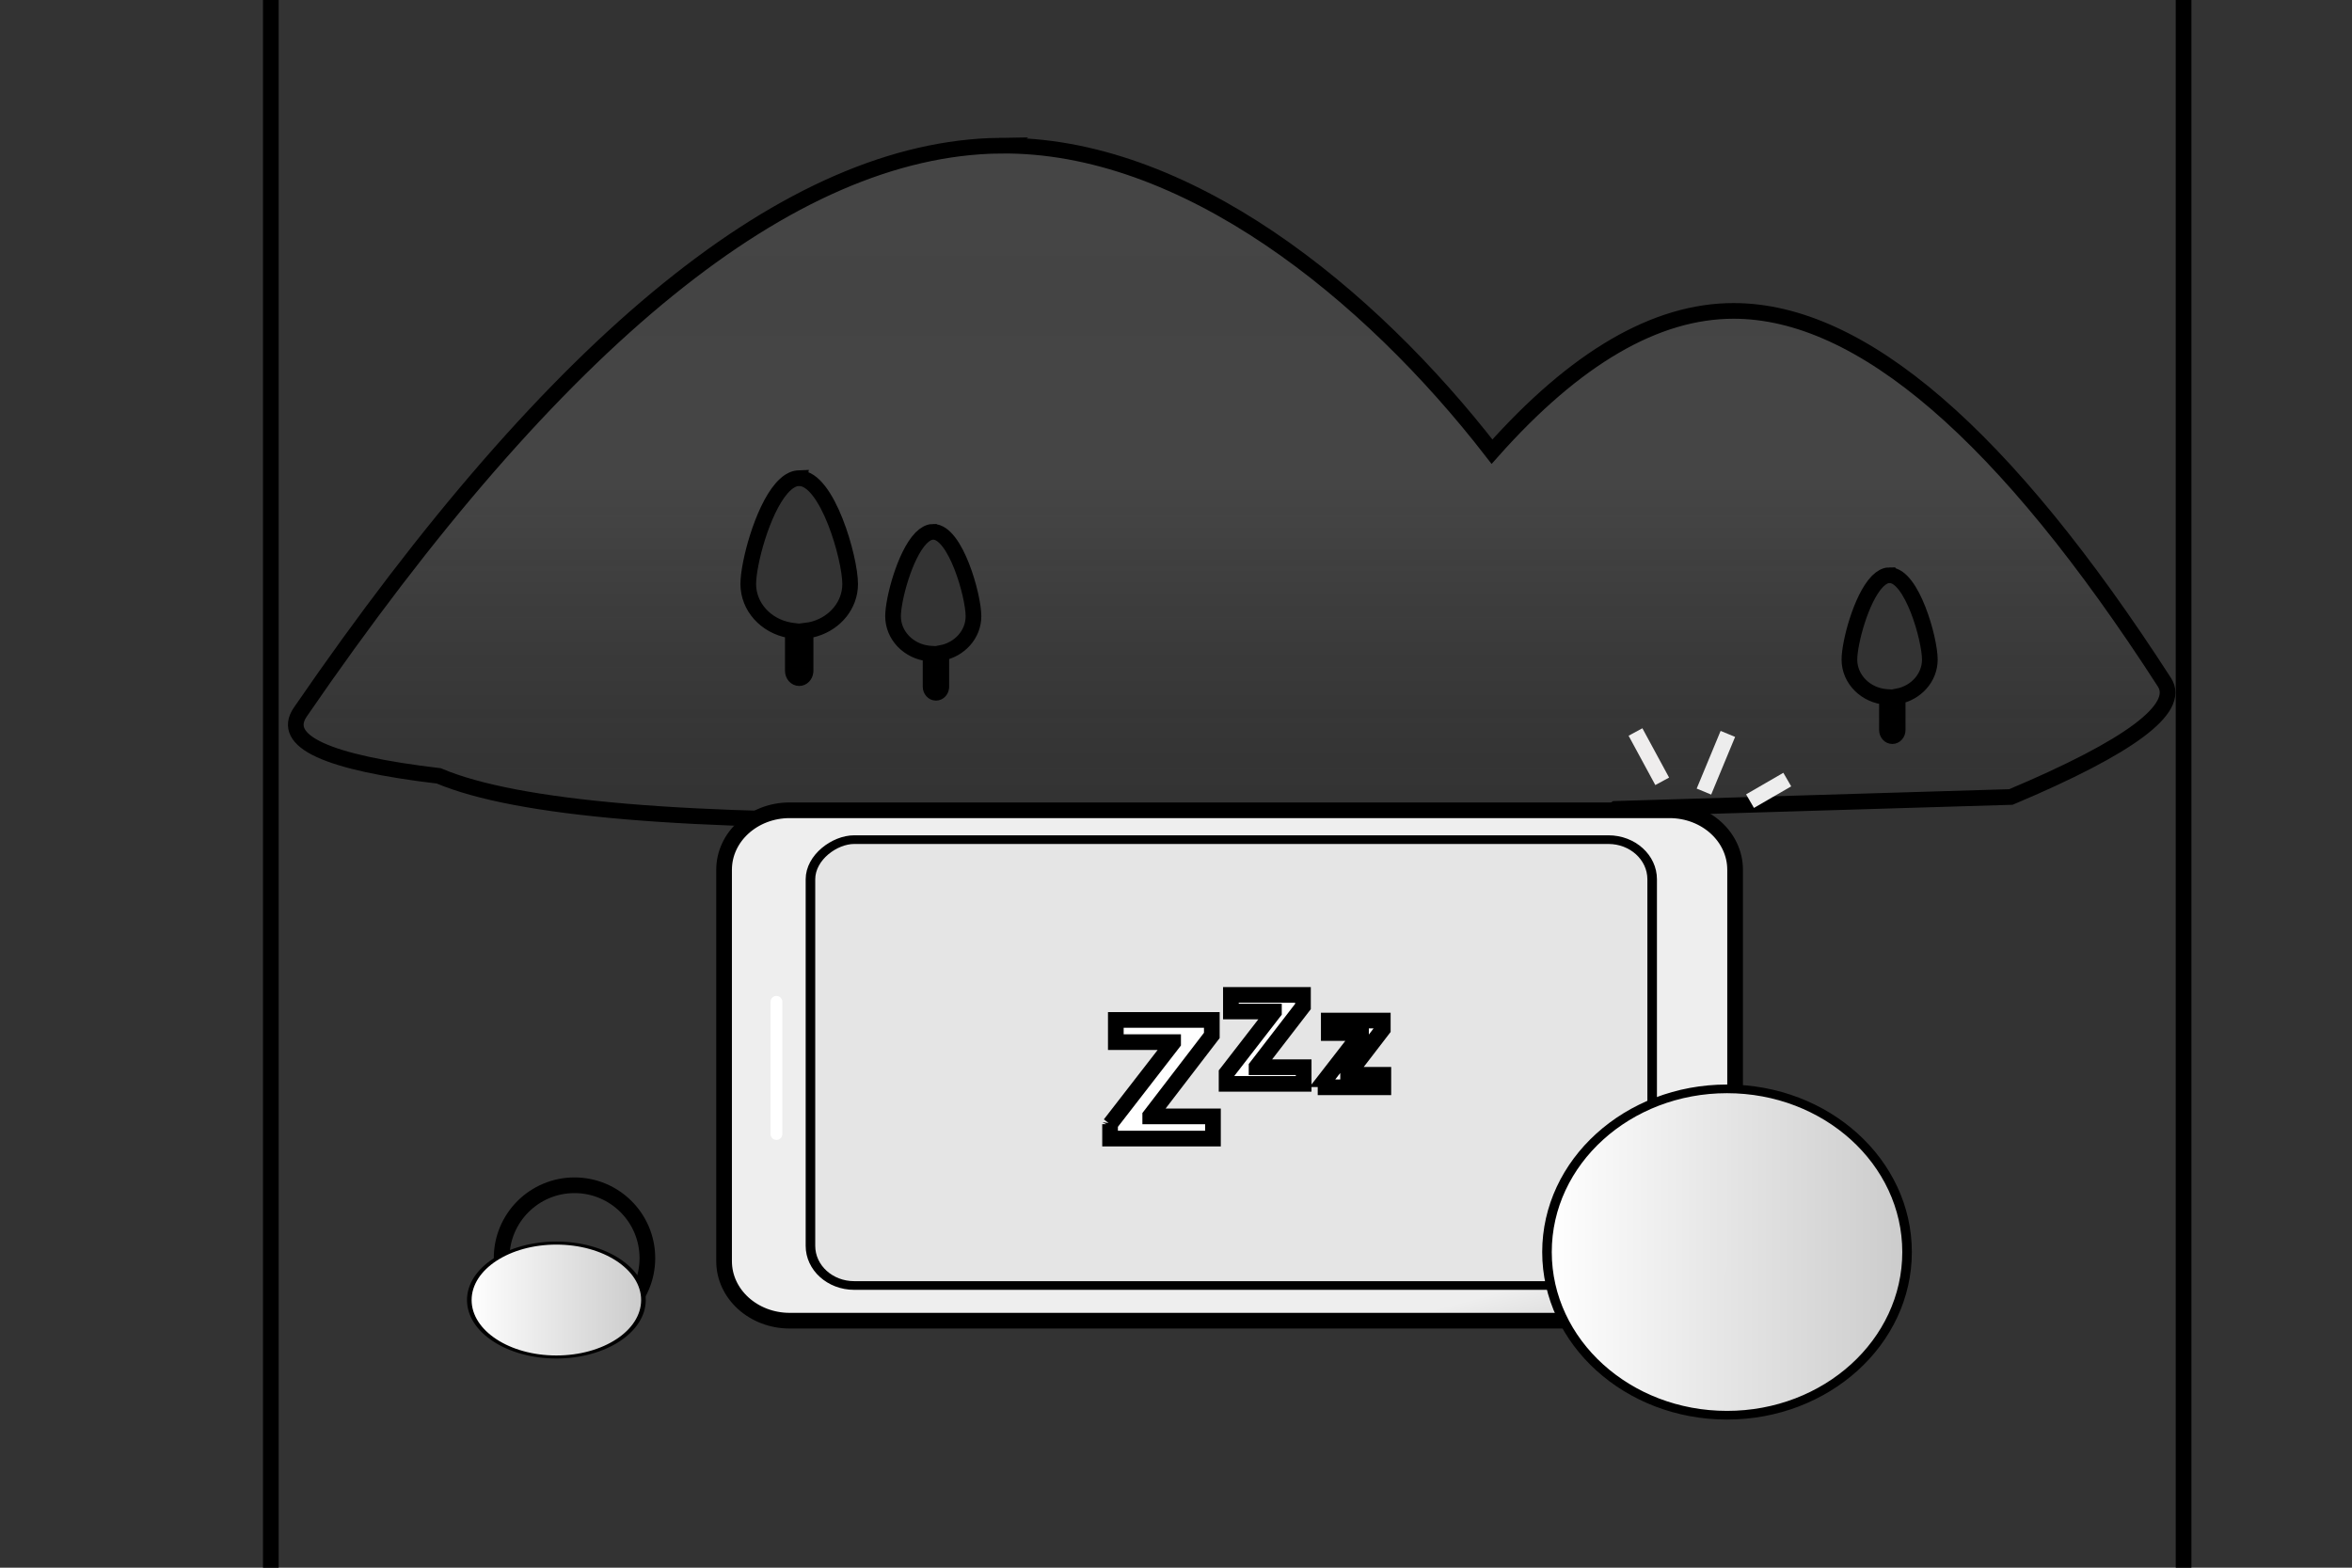 <svg width="150" height="100" xmlns="http://www.w3.org/2000/svg" xmlns:xlink="http://www.w3.org/1999/xlink" version="1.1">
 <rect width="100%" height="100%" fill="#333333" stroke="none"/>
 <!-- <title>@反馈/异常/服务或系统异常</title> -->
 <defs>
  <rect id="path-2" x="3.5" y="9" width="51.429" height="88" rx="4.571"/>
  <circle id="path-4" cx="18.823" cy="18.823" r="18.823"/>
  <linearGradient x1="50%" y1="-116.862%" x2="50%" y2="90.764%" id="svg_50">
   <stop stop-color="#666" stop-opacity="0.207" offset="0%"/>
   <stop stop-color="#ccc" stop-opacity="0.115" offset="80.072%"/>
   <stop stop-color="#999" stop-opacity="0" offset="100%"/>
  </linearGradient>
  <linearGradient id="svg_68" x1="0" y1="0" x2="1" y2="0">
   <stop stop-color="#FFFFFF" offset="0"/>
   <stop stop-color="#cccccc" stop-opacity="0.996" offset="1"/>
  </linearGradient>
  <linearGradient id="svg_140" x1="0.859" y1="0.729" x2="1" y2="1" spreadMethod="pad">
   <stop stop-color="#eee" offset="0.488"/>
   <stop stop-color="#cccccc" stop-opacity="0.996" offset="1"/>
   <stop stop-color="0" stop-opacity="0" offset="NaN"/>
   <stop stop-color="0" stop-opacity="0" offset="NaN"/>
   <stop stop-color="0" stop-opacity="0" offset="NaN"/>
   <stop stop-color="0" stop-opacity="0" offset="NaN"/>
   <stop stop-color="0" stop-opacity="0" offset="NaN"/>
   <stop stop-color="0" stop-opacity="0" offset="NaN"/>
   <stop stop-color="0" stop-opacity="0" offset="NaN"/>
   <stop stop-color="0" stop-opacity="0" offset="NaN"/>
   <stop stop-color="0" stop-opacity="0" offset="NaN"/>
   <stop stop-color="0" stop-opacity="0" offset="NaN"/>
   <stop stop-color="0" stop-opacity="0" offset="NaN"/>
   <stop stop-color="0" stop-opacity="0" offset="NaN"/>
   <stop stop-color="0" stop-opacity="0" offset="NaN"/>
   <stop stop-color="0" stop-opacity="0" offset="NaN"/>
  </linearGradient>
 </defs>
 <g>
  <title>Layer 1</title>
  <defs transform="translate(0 -1) translate(0 -1) translate(0 1) translate(0 1) translate(1 0) translate(1 0) translate(-8 -6) translate(8 0) translate(18 -17) translate(0 200) scale(0.82 0.815) translate(0 -200) translate(21.951 24.54) scale(0.915 0.89) translate(-21.951 -24.54) translate(34.667 27.586) scale(1.053 1.097) translate(-34.667 -27.586)" stroke="null">
   <rect rx="4.571" height="88" width="51.429" y="9" x="3.5" id="svg_14" stroke="null"/>
   <circle r="18.823" cy="18.823" cx="18.823" id="svg_8" stroke="null"/>
   <rect id="svg_19" x="3.5" y="9" width="51.429" height="88" rx="4.571"/>
   <circle id="svg_11" cx="18.823" cy="18.823" r="18.823"/>
  </defs>
  <mask id="svg_17" fill="white">
   <!-- <use xlink:href="#svg_19" xlink:href="#svg_19" id="svg_1"/> -->
  </mask>
  <defs>
   <rect id="svg_25" x="3.5" y="9" width="51.429" height="88" rx="4.571"/>
   <circle id="svg_15" cx="18.823" cy="18.823" r="18.823"/>
  </defs>
  <defs transform="translate(30 -29) translate(0 200) scale(0.81 0.805) translate(0 -200)" stroke="null">
   <rect stroke="null" rx="4.571" height="88" width="51.429" y="9" x="3.5" id="svg_48"/>
   <circle stroke="null" r="18.823" cy="18.823" cx="18.823" id="svg_42"/>
  </defs>
  <defs stroke="null" transform="translate(6 8) translate(7.09 -10.448) translate(13.09 197.552) scale(1 0.419) translate(-13.09 -197.552)">
   <rect stroke="null" id="svg_46" x="3.5" y="9" width="51.429" height="88" rx="4.571"/>
   <circle stroke="null" id="svg_39" cx="18.823" cy="18.823" r="18.823"/>
  </defs>
  <!-- <mask stroke="null" id="svg_44" fill="white">
   <use stroke="null" id="svg_3" xlink:href="#svg_46" xlink:href="#svg_46"/>
  </mask> -->
  <defs transform="translate(15.842 4.95) translate(28.218 -13.366) translate(6.436 2.97) translate(1.42109e-14 0) translate(0 1.42109e-14) translate(6.436 202.97) scale(0.658 0.752) translate(-6.436 -202.97) translate(52.631 251.974) scale(0.609 0.388) translate(-52.631 -251.974)" stroke="null">
   <rect rx="4.571" height="88" width="51.429" y="9" x="3.5" id="svg_55" stroke="null"/>
   <circle r="18.823" cy="18.823" cx="18.823" id="svg_49" stroke="null"/>
  </defs>
  <mask fill="white" id="svg_53" stroke="null">
   <use href="#svg_55" xlink:href="#svg_55" id="svg_4" stroke="null"/>
  </mask>
  <mask fill="white" id="svg_47" stroke="null">
   <use href="#svg_49" xlink:href="#svg_49" id="svg_5" stroke="null"/>
  </mask>
  <defs transform="translate(-75 9.931) translate(-46.575 -4.11) translate(-35.274 -68.835) translate(-9.931 52.74) translate(34 -5) translate(1.42109e-14 0) translate(0 1.42109e-14) translate(224.069 247.74) scale(0.793 0.805) translate(-224.069 -247.74) translate(238.134 222.298) scale(0.553 0.489) translate(-238.134 -222.298) translate(324.437 443.825) scale(0.449 0.304) translate(-324.437 -443.825)" stroke="null">
   <rect rx="4.571" height="88" width="51.429" y="9" x="3.5" id="svg_30" stroke="null"/>
   <circle r="18.823" cy="18.823" cx="18.823" id="svg_23" stroke="null"/>
  </defs>
  <defs stroke="null" transform="translate(12 17) translate(1.42109e-14 0) translate(0 1.42109e-14) translate(0 0) scale(0.845 0.75) translate(0 0)">
   <rect stroke="null" id="svg_31" x="3.5" y="9" width="51.429" height="88" rx="4.571"/>
   <circle stroke="null" id="svg_22" cx="18.823" cy="18.823" r="18.823"/>
  </defs>
  <defs transform="translate(1.42109e-14 0) translate(0 1.42109e-14)">
   <rect id="svg_33" x="3.5" y="9" width="51.429" height="88" rx="4.571"/>
   <circle id="svg_24" cx="18.823" cy="18.823" r="18.823"/>
  </defs>
  <defs transform="translate(1.42109e-14 0) translate(0 1.42109e-14)">
   <rect id="svg_35" x="3.5" y="9" width="51.429" height="88" rx="4.571"/>
   <circle id="svg_26" cx="18.823" cy="18.823" r="18.823"/>
  </defs>
  <defs transform="translate(1.42109e-14 0) translate(0 1.42109e-14)">
   <rect id="svg_37" x="3.5" y="9" width="51.429" height="88" rx="4.571"/>
   <circle id="svg_27" cx="18.823" cy="18.823" r="18.823"/>
  </defs>
  <defs transform="translate(1.42109e-14 0) translate(0 1.42109e-14)">
   <rect rx="4.571" height="88" width="51.429" y="9" x="3.5" id="svg_40"/>
   <circle r="18.823" cy="18.823" cx="18.823" id="svg_28"/>
  </defs>
  <!-- Created with Method Draw - http://github.com/duopixel/Method-Draw/ -->
  <defs transform="translate(-7.273 -80.454) translate(-0.909 -3.636) translate(-21.818 0.455) translate(-2.273 -5) translate(0.455 -8.182) translate(0 -1.364) translate(15.909 17.273) translate(3.636 2.727) translate(21.364 24.545) translate(0 25)">
   <rect rx="4.571" height="88" width="51.429" y="9" x="3.5" id="svg_95"/>
   <circle r="18.823" cy="18.823" cx="18.823" id="svg_85"/>
  </defs>
  <defs stroke="null" transform="translate(-0.526 0) translate(0 -16) translate(-1 0) translate(-19 -26) translate(1.42109e-14 0) translate(0 1.42109e-14) translate(200 200) scale(0.785 0.735) translate(-200 -200)">
   <rect stroke="null" id="svg_43" x="3.5" y="9" width="51.429" height="88" rx="4.571"/>
   <circle stroke="null" id="svg_29" cx="18.823" cy="18.823" r="18.823"/>
  </defs>
  <mask stroke="null" id="svg_38" fill="white">
   <use stroke="null" id="svg_56" xlink:href="#svg_43" href="#svg_43"/>
  </mask>
  <mask stroke="null" id="svg_18" fill="white">
   <use stroke="null" id="svg_57" xlink:href="#svg_29" href="#svg_29"/>
  </mask>
  <defs transform="translate(3.974 -36.755) translate(-47.02 -72.517) translate(-60.596 -87.417) translate(-75.497 -106.291) translate(-55.629 -27.815) translate(-7.616 -14.901) translate(123.179 -46.689) translate(-30.464 33.113) translate(-30.464 233.113) scale(0.768 0.869) translate(30.464 -233.113) translate(-39.655 268.336) scale(1 0.628) translate(39.655 -268.336) translate(321.365 390.777) scale(0.736 0.694) translate(-321.365 -390.777) translate(400.312 604.617) scale(0.615 0.52) translate(-400.312 -604.617) translate(580.267 969.421) scale(0.632 0.442) translate(-580.267 -969.421) translate(863.98 2098.31) scale(0.627 0.563) translate(-863.98 -2098.31) translate(395.944 3514.46) scale(0.873 0.776) translate(-395.944 -3514.46)" stroke="null">
   <rect id="svg_99" x="3.5" y="9" width="51.429" height="88" rx="4.571" stroke="null"/>
   <circle id="svg_92" cx="18.823" cy="18.823" r="18.823" stroke="null"/>
  </defs>
  <mask id="svg_97" fill="white" stroke="null">
   <use id="svg_9" xlink:href="#svg_99" href="#svg_99" stroke="null"/>
  </mask>
  <defs transform="translate(-0.578 -65.318) translate(0.867 -22.832) translate(-11.272 -74.567) translate(-9.538 -64.162) translate(-59.827 -65.607) translate(-75.722 -86.705) translate(-0.289 64.74) translate(0 32.37) translate(-7.225 30.925) translate(28.324 8.382) translate(-62.139 47.688) translate(102.312 -18.208) translate(260.983 365.896) scale(0.645 0.768) translate(-260.983 -365.896) translate(331.227 364.04) scale(0.527 0.711) translate(-331.227 -364.04) translate(208.372 464.781) scale(1 0.635) translate(-208.372 -464.781) translate(180.305 695.962) scale(1 0.58) translate(-180.305 -695.962) translate(149.688 1012.75) scale(1 0.685) translate(-149.688 -1012.75) translate(147.987 157.988) scale(1 0.49) translate(-147.987 -157.988)" stroke="null">
   <rect id="svg_117" x="3.5" y="9" width="51.429" height="88" rx="4.571" stroke="null"/>
   <circle id="svg_111" cx="18.823" cy="18.823" r="18.823" stroke="null"/>
  </defs>
  <mask id="svg_115" fill="white" stroke="null">
   <use id="svg_32" xlink:href="#svg_117" href="#svg_117" stroke="null"/>
  </mask>
  <g id="svg_126">
   <path d="m6200.225,-1618.471c0.244,0.114 0.342,0.402 0.218,0.644c-0.124,0.242 -0.422,0.346 -0.666,0.233c-0.244,-0.114 -0.342,-0.402 -0.218,-0.644c0.124,-0.242 0.422,-0.346 0.666,-0.233zm-2.013,-0.938c0.244,0.114 0.342,0.402 0.218,0.644c-0.124,0.242 -0.422,0.346 -0.666,0.233c-0.244,-0.114 -0.342,-0.402 -0.218,-0.644c0.124,-0.242 0.422,-0.346 0.666,-0.233zm2.314,-0.842c0.244,0.114 0.342,0.402 0.218,0.644c-0.124,0.242 -0.422,0.346 -0.666,0.233c-0.244,-0.114 -0.342,-0.402 -0.218,-0.644c0.124,-0.242 0.422,-0.346 0.666,-0.233zm-2.087,-1.006c0.244,0.114 0.342,0.402 0.218,0.644c-0.124,0.242 -0.422,0.346 -0.666,0.233c-0.244,-0.114 -0.342,-0.402 -0.218,-0.644c0.124,-0.242 0.422,-0.346 0.666,-0.233zm3.894,1.371c0.244,0.114 0.342,0.402 0.218,0.644c-0.124,0.242 -0.422,0.346 -0.666,0.233c-0.244,-0.114 -0.342,-0.402 -0.218,-0.644c0.124,-0.242 0.422,-0.346 0.666,-0.233zm2.405,0.169c0.244,0.114 0.342,0.402 0.218,0.644c-0.124,0.242 -0.422,0.346 -0.666,0.233c-0.244,-0.114 -0.342,-0.402 -0.218,-0.644c0.124,-0.242 0.422,-0.346 0.666,-0.233zm-4.171,-2.707c0.146,0.068 0.205,0.241 0.131,0.387c-0.074,0.145 -0.253,0.208 -0.399,0.14c-0.146,-0.068 -0.205,-0.241 -0.131,-0.387c0.074,-0.145 0.253,-0.208 0.399,-0.14zm2.748,0.616l0.063,0.035c0.197,0.131 0.267,0.389 0.155,0.609c-0.124,0.242 -0.422,0.346 -0.666,0.233c-0.244,-0.114 -0.342,-0.402 -0.218,-0.644c0.124,-0.242 0.422,-0.346 0.666,-0.233l0,0zm4.025,1.875c0.244,0.114 0.342,0.402 0.218,0.644c-0.124,0.242 -0.422,0.346 -0.666,0.233c-0.244,-0.114 -0.342,-0.402 -0.218,-0.644c0.124,-0.242 0.422,-0.346 0.666,-0.233l0,0zm-8.051,-3.75c0.244,0.114 0.342,0.402 0.218,0.644c-0.124,0.242 -0.422,0.346 -0.666,0.233c-0.244,-0.114 -0.342,-0.402 -0.218,-0.644c0.124,-0.242 0.422,-0.346 0.666,-0.233l0,0zm-2.38,-0.908c0.146,0.068 0.205,0.241 0.131,0.387c-0.074,0.145 -0.253,0.208 -0.399,0.14c-0.146,-0.068 -0.205,-0.241 -0.131,-0.387c0.074,-0.145 0.253,-0.208 0.399,-0.14l-0,0zm8.615,3.336c0.244,0.114 0.342,0.402 0.218,0.644c-0.124,0.242 -0.422,0.346 -0.666,0.233c-0.244,-0.114 -0.342,-0.402 -0.218,-0.644c0.124,-0.242 0.422,-0.346 0.666,-0.233zm-3.554,-1.323c0.146,0.068 0.205,0.241 0.131,0.387c-0.074,0.145 -0.253,0.208 -0.399,0.14c-0.146,-0.068 -0.205,-0.241 -0.131,-0.387c0.074,-0.145 0.253,-0.208 0.399,-0.14zm7.972,2.001c0.244,0.114 0.342,0.402 0.218,0.644c-0.124,0.242 -0.422,0.346 -0.666,0.233c-0.244,-0.114 -0.342,-0.402 -0.218,-0.644c0.124,-0.242 0.422,-0.346 0.666,-0.233zm-1.615,-0.858c0.244,0.114 0.342,0.402 0.218,0.644c-0.124,0.242 -0.422,0.346 -0.666,0.233c-0.244,-0.114 -0.342,-0.402 -0.218,-0.644c0.124,-0.242 0.422,-0.346 0.666,-0.233zm-9.827,-4.319c0.146,0.068 0.205,0.241 0.131,0.387c-0.074,0.145 -0.253,0.208 -0.399,0.14c-0.146,-0.068 -0.205,-0.241 -0.131,-0.387c0.074,-0.145 0.253,-0.208 0.399,-0.14zm8.615,3.336c0.244,0.114 0.342,0.402 0.218,0.644c-0.124,0.242 -0.422,0.346 -0.666,0.233c-0.244,-0.114 -0.342,-0.402 -0.218,-0.644c0.124,-0.242 0.422,-0.346 0.666,-0.233zm-4.428,-2.063c0.244,0.114 0.342,0.402 0.218,0.644c-0.124,0.242 -0.422,0.346 -0.666,0.233c-0.244,-0.114 -0.342,-0.402 -0.218,-0.644c0.124,-0.242 0.422,-0.346 0.666,-0.233zm2.415,1.125c0.244,0.114 0.342,0.402 0.218,0.644c-0.124,0.242 -0.422,0.346 -0.666,0.233c-0.244,-0.114 -0.342,-0.402 -0.218,-0.644c0.124,-0.242 0.422,-0.346 0.666,-0.233zm-4.393,-1.846c0.146,0.068 0.205,0.241 0.131,0.387c-0.074,0.145 -0.253,0.208 -0.399,0.14c-0.146,-0.068 -0.205,-0.241 -0.131,-0.387c0.074,-0.145 0.253,-0.208 0.399,-0.14l0,-0zm8.801,1.996c0.244,0.114 0.342,0.402 0.218,0.644c-0.124,0.242 -0.422,0.346 -0.666,0.233c-0.244,-0.114 -0.342,-0.402 -0.218,-0.644c0.124,-0.242 0.422,-0.346 0.666,-0.233zm-2.672,-0.841c0.146,0.068 0.205,0.241 0.131,0.387c-0.074,0.145 -0.253,0.208 -0.399,0.14c-0.146,-0.068 -0.205,-0.241 -0.131,-0.387c0.074,-0.145 0.253,-0.208 0.399,-0.14l-0,0zm-1.555,-1.186c0.244,0.114 0.342,0.402 0.218,0.644c-0.124,0.242 -0.422,0.346 -0.666,0.233c-0.244,-0.114 -0.342,-0.402 -0.218,-0.644c0.124,-0.242 0.422,-0.346 0.666,-0.233zm-2.385,-1.328c0.146,0.068 0.205,0.241 0.131,0.387c-0.074,0.145 -0.253,0.208 -0.399,0.14c-0.146,-0.068 -0.205,-0.241 -0.131,-0.387c0.074,-0.145 0.253,-0.208 0.399,-0.14zm-2.013,-0.938c0.146,0.068 0.205,0.241 0.131,0.387c-0.074,0.145 -0.253,0.208 -0.399,0.14c-0.146,-0.068 -0.205,-0.241 -0.131,-0.387c0.074,-0.145 0.253,-0.208 0.399,-0.14zm-3.22,-1.5c0.146,0.068 0.205,0.241 0.131,0.387c-0.074,0.145 -0.253,0.208 -0.399,0.14c-0.146,-0.068 -0.205,-0.241 -0.131,-0.387c0.074,-0.145 0.253,-0.208 0.399,-0.14zm11.126,3.655c0.244,0.114 0.342,0.402 0.218,0.644c-0.124,0.242 -0.422,0.346 -0.666,0.233c-0.244,-0.114 -0.342,-0.402 -0.218,-0.644c0.124,-0.242 0.422,-0.346 0.666,-0.233zm-5.57,-2.799c0.146,0.068 0.205,0.241 0.131,0.387c-0.074,0.145 -0.253,0.208 -0.399,0.14c-0.146,-0.068 -0.205,-0.241 -0.131,-0.387c0.074,-0.145 0.253,-0.208 0.399,-0.14l-0,0zm4.881,1.15c0.146,0.068 0.205,0.241 0.131,0.387c-0.074,0.145 -0.253,0.208 -0.399,0.14c-0.146,-0.068 -0.205,-0.241 -0.131,-0.387c0.074,-0.145 0.253,-0.208 0.399,-0.14zm-7.925,-4.092c0.146,0.068 0.205,0.241 0.131,0.387c-0.074,0.145 -0.253,0.208 -0.399,0.14c-0.146,-0.068 -0.205,-0.241 -0.131,-0.387c0.074,-0.145 0.253,-0.208 0.399,-0.14l-0,0zm10.973,4.302c0.146,0.068 0.205,0.241 0.131,0.387c-0.074,0.145 -0.253,0.208 -0.399,0.14c-0.146,-0.068 -0.205,-0.241 -0.131,-0.387c0.074,-0.145 0.253,-0.208 0.399,-0.14zm-6.092,-4.007c0.146,0.068 0.205,0.241 0.131,0.387c-0.074,0.145 -0.253,0.208 -0.399,0.14c-0.146,-0.068 -0.205,-0.241 -0.131,-0.387c0.074,-0.145 0.253,-0.208 0.399,-0.14l-0,0zm-4.664,-2.51c0.146,0.068 0.205,0.241 0.131,0.387c-0.074,0.145 -0.253,0.208 -0.399,0.14c-0.146,-0.068 -0.205,-0.241 -0.131,-0.387c0.074,-0.145 0.253,-0.208 0.399,-0.14l-0,0z" id="svg_34" fill="#ccc" fill-rule="nonzero" mask="url(#svg_38)" stroke="null"/>
   <path d="m-186.983,-1172.889l3.067,3.739m9.336,-3.739l-3.067,3.739m7.167,0.855l-4.928,0.855m-5.305,-8.017l0,5.435" id="Combined-Shape" stroke-width="0.75" stroke-linecap="round" stroke-linejoin="round" stroke="#4486FE"/>
   <g id="svg_6" stroke="null">
    <rect id="svg_52" fill="#FFFFFF" opacity="0" x="17.272" y="-3.327" width="121.987" height="110.633" stroke="null"/>
    <g id="svg_45" fill="url(#svg_50)" stroke="null">
     <path d="m63.728,9.292c11.854,-0.172 23.602,9.412 31.426,19.519c5.311,-5.986 10.446,-8.979 15.404,-8.979c8.132,0 17.292,7.896 27.479,23.687c1.079,1.673 -2.185,4.113 -9.791,7.319l0,0l-25.204,0.758c-4.479,3.248 -19.045,0.346 -42.178,0.682c-16.95,0.246 -27.91,-0.683 -32.88,-2.786c-7.168,-0.849 -10.111,-2.208 -8.828,-4.077c16.402,-23.889 31.26,-35.93 44.573,-36.124l-0,0l-0,-0l0,0zm56.784,27.398c-0.043,0 -0.087,0.004 -0.129,0.011c-0.012,0.002 -0.023,0.004 -0.035,0.007c-0.013,0.003 -0.025,0.006 -0.038,0.009c-0.014,0.004 -0.028,0.008 -0.043,0.013l0,0l-0.035,0.012l-0.043,0.017l-0.017,0.007l0,0l-0.012,0.006c-0.018,0.008 -0.036,0.017 -0.054,0.027c-0.118,0.064 -0.234,0.153 -0.346,0.264c-0.014,0.013 -0.027,0.027 -0.041,0.041c-1.028,1.068 -1.772,3.906 -1.772,4.97c0,1.263 1.049,2.298 2.378,2.387l0,0l0.016,0.001l0,2.105c0,0.215 0.153,0.39 0.342,0.39c0.189,0 0.342,-0.175 0.342,-0.39l0,0l0,-2.147c1.17,-0.222 2.051,-1.187 2.051,-2.345c0,-1.322 -1.148,-5.384 -2.564,-5.384l-0,0l-0,0l-0,0zm-60.993,-2.766c-0.043,0 -0.087,0.004 -0.129,0.011c-0.012,0.002 -0.023,0.004 -0.035,0.007c-0.013,0.003 -0.025,0.006 -0.038,0.009l-0.021,0.006l0,0l-0.021,0.007l-0.035,0.012l-0.043,0.017l-0.017,0.007l-0.012,0.006c-0.018,0.008 -0.036,0.017 -0.054,0.027c-0.118,0.064 -0.234,0.153 -0.346,0.264c-0.014,0.013 -0.027,0.027 -0.041,0.041c-1.028,1.068 -1.772,3.906 -1.772,4.97c0,1.224 0.984,2.233 2.254,2.376l0.124,0.011l0.016,0.001l0,2.105c0,0.215 0.153,0.39 0.342,0.39c0.172,0 0.314,-0.144 0.338,-0.332l0.004,-0.058l0,-2.147c1.17,-0.222 2.051,-1.187 2.051,-2.345c0,-1.322 -1.148,-5.384 -2.564,-5.384l0,0l-0,0zm-8.548,-3.422l-0.092,0.004l-0.091,0.013l-0.02,0.004l0,0l-0.02,0.004l-0.048,0.012l-0.027,0.008l0,0l-0.027,0.009l-0.037,0.013l-0.023,0.009l0,0l-0.023,0.01l-0.036,0.016l-0.013,0.006c-0.043,0.02 -0.085,0.043 -0.127,0.069c-0.015,0.009 -0.029,0.018 -0.044,0.027c-0.009,0.006 -0.017,0.011 -0.025,0.017l-0.031,0.021l0,0l-0.031,0.022l-0.015,0.011l-0.015,0.012c-0.016,0.012 -0.033,0.025 -0.049,0.038c-0.047,0.038 -0.094,0.08 -0.14,0.125c-0.008,0.007 -0.015,0.015 -0.023,0.021c-0.021,0.021 -0.043,0.042 -0.064,0.065c-0.006,0.007 -0.013,0.013 -0.019,0.02c-0.017,0.018 -0.033,0.036 -0.049,0.054c-0.013,0.014 -0.026,0.029 -0.039,0.043c-1.239,1.429 -2.122,4.808 -2.122,6.1c0,1.458 1.125,2.673 2.617,2.945l0.137,0.022l-0.039,-0.007l0.064,0.01l0.063,0.008l0,2.555c0,0.26 0.182,0.47 0.406,0.47c0.205,0 0.375,-0.177 0.402,-0.406l0.004,-0.064l0.001,-2.554c0.109,-0.013 0.216,-0.03 0.321,-0.052l0.156,-0.037l0.12,-0.033c1.303,-0.39 2.245,-1.521 2.245,-2.855c0,-1.657 -1.454,-6.753 -3.248,-6.753l-0,-0l-0,-0l0,-0z" id="svg_51" stroke="null"/>
    </g>
    <path d="m46.179,80.451l0,-24.972c0,-2.095 1.873,-3.793 4.182,-3.793l56.114,0c2.31,0 4.182,1.698 4.182,3.793l0,24.972c0,2.095 -1.873,3.793 -4.182,3.793l-56.114,0c-2.31,0 -4.182,-1.698 -4.182,-3.793z" id="svg_41" fill="url(#svg_140)" stroke="null"/>
    <use id="Rectangle" fill="#e5e5e5" xlink:href="#svg_43" href="#svg_43" y="269.938" x="363.832" transform="matrix(0 -0.553 0.61 0 -118.465 285.134)" stroke="null"/>
    <line x1="49.518" y1="63.902" x2="49.518" y2="72.339" id="svg_36" stroke-width="0.75" stroke-linecap="round" stroke-linejoin="round" stroke="#FFFFFF"/>
    <g id="svg_13" fill="#eee" fill-rule="nonzero" stroke="null">
     <circle id="svg_16" cx="36.639" cy="80.254" r="4.648" fill="none" stroke="null"/>
    </g>
    <use transform="matrix(0.61 0 0 0.553 -87.656 120.162)" id="椭圆形" fill="url(#svg_68)" fill-rule="nonzero" xlink:href="#svg_29" href="#svg_29" y="-91.692" x="305.436" stroke="null"/>
    <circle id="椭圆形" fill="#ccc" fill-rule="nonzero" mask="url(#svg_18)" cx="114.569" cy="84.813" r="0.542" stroke="null"/>
    <circle id="椭圆形" fill="#ccc" fill-rule="nonzero" mask="url(#svg_18)" cx="118.804" cy="85.239" r="0.542" stroke="null"/>
    <circle id="椭圆形" fill="#ccc" fill-rule="nonzero" mask="url(#svg_18)" cx="111.746" cy="86.804" r="0.697" stroke="null"/>
    <circle id="椭圆形" fill="#ccc" fill-rule="nonzero" mask="url(#svg_18)" cx="118.333" cy="83.106" r="0.697" stroke="null"/>
    <circle id="椭圆形" fill="#ccc" fill-rule="nonzero" mask="url(#svg_18)" cx="112.059" cy="73.149" r="0.697" stroke="null"/>
    <circle id="椭圆形" fill="#ccc" fill-rule="nonzero" mask="url(#svg_18)" cx="116.451" cy="72.011" r="0.697" stroke="null"/>
    <circle id="椭圆形" fill="#ccc" fill-rule="nonzero" mask="url(#svg_18)" cx="107.041" cy="72.58" r="0.542" stroke="null"/>
    <circle id="椭圆形" fill="#ccc" fill-rule="nonzero" mask="url(#svg_18)" cx="118.647" cy="77.416" r="0.697" stroke="null"/>
    <circle id="椭圆形" fill="#ccc" fill-rule="nonzero" mask="url(#svg_18)" cx="114.255" cy="76.847" r="0.542" stroke="null"/>
    <path d="m70.795,71.708l4.02,-5.188l0,-0.044l-3.653,0l0,-1.416l6.122,0l0,0.989l-3.928,5.119l0,0.045l4.001,0l0,1.414l-6.562,0l0,-0.92zm7.432,-3.257l3.018,-3.898l0,-0.031l-2.744,0l0,-1.06l4.596,0l0,0.741l-2.958,3.84l0,0.033l3.003,0l0,1.062l-4.916,0l0,-0.686l0,0l0,0zm6.31,0.388l2.262,-2.917l0,-0.025l-2.056,0l0,-0.795l3.445,0l0,0.555l-2.213,2.88l0,0.025l2.248,0l0,0.795l-3.685,0l0,-0.518l-0,0l0,-0l0,0z" id="svg_10" fill="#FFFFFF" fill-rule="nonzero" stroke="null"/>
    <use transform="matrix(0.295 0 0 0.193 23.191 154.132)" id="svg_2" fill="url(#svg_68)" fill-rule="nonzero" xlink:href="#svg_29" href="#svg_29" y="-387.761" x="22.845" stroke="null"/>
   </g>
   <path d="m3711.106,1769.629c0.346,0 0.627,0.292 0.627,0.652c0,0.36 -0.281,0.652 -0.627,0.652c-0.346,0 -0.627,-0.292 -0.627,-0.652c0,-0.36 0.281,-0.652 0.627,-0.652zm-2.857,0c0.346,0 0.627,0.292 0.627,0.652c0,0.36 -0.281,0.652 -0.627,0.652c-0.346,0 -0.627,-0.292 -0.627,-0.652c0,-0.36 0.281,-0.652 0.627,-0.652zm2.16,-2.306c0.346,0 0.627,0.292 0.627,0.652c0,0.36 -0.281,0.652 -0.627,0.652c-0.346,0 -0.627,-0.292 -0.627,-0.652c0,-0.36 0.281,-0.652 0.627,-0.652zm-2.983,-0.04c0.346,0 0.627,0.292 0.627,0.652c0,0.36 -0.281,0.652 -0.627,0.652c-0.346,0 -0.627,-0.292 -0.627,-0.652c0,-0.36 0.281,-0.652 0.627,-0.652zm5.268,-0.531c0.346,0 0.627,0.292 0.627,0.652c0,0.36 -0.281,0.652 -0.627,0.652c-0.346,0 -0.627,-0.292 -0.627,-0.652c0,-0.36 0.281,-0.652 0.627,-0.652zm2.857,-1.143c0.346,0 0.627,0.292 0.627,0.652c0,0.36 -0.281,0.652 -0.627,0.652c-0.346,0 -0.627,-0.292 -0.627,-0.652c0,-0.36 0.281,-0.652 0.627,-0.652zm-6.369,-0.917c0.208,0 0.376,0.175 0.376,0.391c0,0.216 -0.168,0.391 -0.376,0.391c-0.208,0 -0.376,-0.175 -0.376,-0.391c0,-0.216 0.168,-0.391 0.376,-0.391zm3.511,-0.797l0.093,0.007c0.302,0.047 0.534,0.317 0.534,0.645c0,0.36 -0.281,0.652 -0.627,0.652c-0.346,0 -0.627,-0.292 -0.627,-0.652c0,-0.36 0.281,-0.652 0.627,-0.652l0,0zm5.714,0c0.346,0 0.627,0.292 0.627,0.652c0,0.36 -0.281,0.652 -0.627,0.652c-0.346,0 -0.627,-0.292 -0.627,-0.652c0,-0.36 0.281,-0.652 0.627,-0.652zm-11.429,0c0.346,0 0.627,0.292 0.627,0.652c0,0.36 -0.281,0.652 -0.627,0.652c-0.346,0 -0.627,-0.292 -0.627,-0.652c0,-0.36 0.281,-0.652 0.627,-0.652zm-3.261,0.241c0.208,0 0.376,0.175 0.376,0.391c0,0.216 -0.168,0.391 -0.376,0.391c-0.208,0 -0.376,-0.175 -0.376,-0.391c0,-0.216 0.168,-0.391 0.376,-0.391zm11.833,-0.812c0.346,0 0.627,0.292 0.627,0.652c0,0.36 -0.281,0.652 -0.627,0.652c-0.346,0 -0.627,-0.292 -0.627,-0.652c0,-0.36 0.281,-0.652 0.627,-0.652zm-4.851,0.399c0.208,0 0.376,0.175 0.376,0.391c0,0.216 -0.168,0.391 -0.376,0.391c-0.208,0 -0.376,-0.175 -0.376,-0.391c0,-0.216 0.168,-0.391 0.376,-0.391zm10.314,-2.056c0.346,0 0.627,0.292 0.627,0.652c0,0.36 -0.281,0.652 -0.627,0.652c-0.346,0 -0.627,-0.292 -0.627,-0.652c0,-0.36 0.281,-0.652 0.627,-0.652zm-2.355,-0.127c0.346,0 0.627,0.292 0.627,0.652c0,0.36 -0.281,0.652 -0.627,0.652c-0.346,0 -0.627,-0.292 -0.627,-0.652c0,-0.36 0.281,-0.652 0.627,-0.652zm-13.798,0.311c0.208,0 0.376,0.175 0.376,0.391c0,0.216 -0.168,0.391 -0.376,0.391c-0.208,0 -0.376,-0.175 -0.376,-0.391c0,-0.216 0.168,-0.391 0.376,-0.391zm11.833,-0.812c0.346,0 0.627,0.292 0.627,0.652c0,0.36 -0.281,0.652 -0.627,0.652c-0.346,0 -0.627,-0.292 -0.627,-0.652c0,-0.36 0.281,-0.652 0.627,-0.652zm-6.286,0c0.346,0 0.627,0.292 0.627,0.652c0,0.36 -0.281,0.652 -0.627,0.652c-0.346,0 -0.627,-0.292 -0.627,-0.652c0,-0.36 0.281,-0.652 0.627,-0.652zm3.429,0c0.346,0 0.627,0.292 0.627,0.652c0,0.36 -0.281,0.652 -0.627,0.652c-0.346,0 -0.627,-0.292 -0.627,-0.652c0,-0.36 0.281,-0.652 0.627,-0.652zm-6.118,0.241c0.208,0 0.376,0.175 0.376,0.391c0,0.216 -0.168,0.391 -0.376,0.391c-0.208,0 -0.376,-0.175 -0.376,-0.391c0,-0.216 0.168,-0.391 0.376,-0.391zm11.261,-2.526c0.346,0 0.627,0.292 0.627,0.652c0,0.36 -0.281,0.652 -0.627,0.652c-0.346,0 -0.627,-0.292 -0.627,-0.652c0,-0.36 0.281,-0.652 0.627,-0.652zm-3.557,0.485c0.208,0 0.376,0.175 0.376,0.391c0,0.216 -0.168,0.391 -0.376,0.391c-0.208,0 -0.376,-0.175 -0.376,-0.391c0,-0.216 0.168,-0.391 0.376,-0.391zm-2.478,-0.555c0.346,0 0.627,0.292 0.627,0.652c0,0.36 -0.281,0.652 -0.627,0.652c-0.346,0 -0.627,-0.292 -0.627,-0.652c0,-0.36 0.281,-0.652 0.627,-0.652zm-3.512,-0.261c0.208,0 0.376,0.175 0.376,0.391c0,0.216 -0.168,0.391 -0.376,0.391c-0.208,0 -0.376,-0.175 -0.376,-0.391c0,-0.216 0.168,-0.391 0.376,-0.391zm-2.857,0c0.208,0 0.376,0.175 0.376,0.391c0,0.216 -0.168,0.391 -0.376,0.391c-0.208,0 -0.376,-0.175 -0.376,-0.391c0,-0.216 0.168,-0.391 0.376,-0.391zm-4.571,0c0.208,0 0.376,0.175 0.376,0.391c0,0.216 -0.168,0.391 -0.376,0.391c-0.208,0 -0.376,-0.175 -0.376,-0.391c0,-0.216 0.168,-0.391 0.376,-0.391zm14.899,-1.835c0.346,0 0.627,0.292 0.627,0.652c0,0.36 -0.281,0.652 -0.627,0.652c-0.346,0 -0.627,-0.292 -0.627,-0.652c0,-0.36 0.281,-0.652 0.627,-0.652zm-8.027,-0.245c0.208,0 0.376,0.175 0.376,0.391c0,0.216 -0.168,0.391 -0.376,0.391c-0.208,0 -0.376,-0.175 -0.376,-0.391c0,-0.216 0.168,-0.391 0.376,-0.391zm6.271,-1.349c0.208,0 0.376,0.175 0.376,0.391c0,0.216 -0.168,0.391 -0.376,0.391c-0.208,0 -0.376,-0.175 -0.376,-0.391c0,-0.216 0.168,-0.391 0.376,-0.391zm-11.484,-0.481c0.208,0 0.376,0.175 0.376,0.391c0,0.216 -0.168,0.391 -0.376,0.391c-0.208,0 -0.376,-0.175 -0.376,-0.391c0,-0.216 0.168,-0.391 0.376,-0.391zm15.103,-0.972c0.208,0 0.376,0.175 0.376,0.391c0,0.216 -0.168,0.391 -0.376,0.391c-0.208,0 -0.376,-0.175 -0.376,-0.391c0,-0.216 0.168,-0.391 0.376,-0.391zm-9.333,-1.404c0.208,0 0.376,0.175 0.376,0.391c0,0.216 -0.168,0.391 -0.376,0.391c-0.208,0 -0.376,-0.175 -0.376,-0.391c0,-0.216 0.168,-0.391 0.376,-0.391zm-6.819,-0.405c0.208,0 0.376,0.175 0.376,0.391c0,0.216 -0.168,0.391 -0.376,0.391c-0.208,0 -0.376,-0.175 -0.376,-0.391c0,-0.216 0.168,-0.391 0.376,-0.391z" id="svg_94" fill="#003CFF" fill-rule="nonzero" mask="url(#svg_97)" transform="rotate(116 -3.68154e+10 -2.06683e+11) matrix(-0.032 -0.105 0.054 0.032 3240.34 4961.94)" stroke="null"/>
   <path d="m3591.932,1393.192l3.913,4.995m11.911,-4.995l-3.913,4.995m9.144,1.143l-6.287,1.143m-6.768,-10.71l0,7.261" id="Combined-Shape" stroke-width="0.75" stroke-linecap="round" stroke-linejoin="round" transform="rotate(-270 -3.96068e+8 -1.76030e+8) matrix(0 -0.12 0.038 0 1696.99 4771.61)" stroke="#4486FE"/>
   <path d="m1119.314,853.031c0.346,0 0.627,0.292 0.627,0.652c0,0.36 -0.281,0.652 -0.627,0.652c-0.346,0 -0.627,-0.292 -0.627,-0.652c0,-0.36 0.281,-0.652 0.627,-0.652zm-2.857,0c0.346,0 0.627,0.292 0.627,0.652c0,0.36 -0.281,0.652 -0.627,0.652c-0.346,0 -0.627,-0.292 -0.627,-0.652c0,-0.36 0.281,-0.652 0.627,-0.652zm2.16,-2.306c0.346,0 0.627,0.292 0.627,0.652c0,0.36 -0.281,0.652 -0.627,0.652c-0.346,0 -0.627,-0.292 -0.627,-0.652c0,-0.36 0.281,-0.652 0.627,-0.652zm-2.983,-0.04c0.346,0 0.627,0.292 0.627,0.652c0,0.36 -0.281,0.652 -0.627,0.652c-0.346,0 -0.627,-0.292 -0.627,-0.652c0,-0.36 0.281,-0.652 0.627,-0.652zm5.268,-0.531c0.346,0 0.627,0.292 0.627,0.652c0,0.36 -0.281,0.652 -0.627,0.652c-0.346,0 -0.627,-0.292 -0.627,-0.652c0,-0.36 0.281,-0.652 0.627,-0.652zm2.857,-1.143c0.346,0 0.627,0.292 0.627,0.652c0,0.36 -0.281,0.652 -0.627,0.652c-0.346,0 -0.627,-0.292 -0.627,-0.652c0,-0.36 0.281,-0.652 0.627,-0.652zm-6.369,-0.917c0.208,0 0.376,0.175 0.376,0.391c0,0.216 -0.168,0.391 -0.376,0.391c-0.208,0 -0.376,-0.175 -0.376,-0.391c0,-0.216 0.168,-0.391 0.376,-0.391zm3.511,-0.797l0.093,0.007c0.302,0.047 0.534,0.317 0.534,0.645c0,0.36 -0.281,0.652 -0.627,0.652c-0.346,0 -0.627,-0.292 -0.627,-0.652c0,-0.36 0.281,-0.652 0.627,-0.652l0,0zm5.714,0c0.346,0 0.627,0.292 0.627,0.652c0,0.36 -0.281,0.652 -0.627,0.652c-0.346,0 -0.627,-0.292 -0.627,-0.652c0,-0.36 0.281,-0.652 0.627,-0.652zm-11.429,0c0.346,0 0.627,0.292 0.627,0.652c0,0.36 -0.281,0.652 -0.627,0.652c-0.346,0 -0.627,-0.292 -0.627,-0.652c0,-0.36 0.281,-0.652 0.627,-0.652zm-3.261,0.241c0.208,0 0.376,0.175 0.376,0.391c0,0.216 -0.168,0.391 -0.376,0.391c-0.208,0 -0.376,-0.175 -0.376,-0.391c0,-0.216 0.168,-0.391 0.376,-0.391zm11.833,-0.812c0.346,0 0.627,0.292 0.627,0.652c0,0.36 -0.281,0.652 -0.627,0.652c-0.346,0 -0.627,-0.292 -0.627,-0.652c0,-0.36 0.281,-0.652 0.627,-0.652zm-4.851,0.399c0.208,0 0.376,0.175 0.376,0.391c0,0.216 -0.168,0.391 -0.376,0.391c-0.208,0 -0.376,-0.175 -0.376,-0.391c0,-0.216 0.168,-0.391 0.376,-0.391zm10.314,-2.056c0.346,0 0.627,0.292 0.627,0.652c0,0.36 -0.281,0.652 -0.627,0.652c-0.346,0 -0.627,-0.292 -0.627,-0.652c0,-0.36 0.281,-0.652 0.627,-0.652zm-2.355,-0.127c0.346,0 0.627,0.292 0.627,0.652c0,0.36 -0.281,0.652 -0.627,0.652c-0.346,0 -0.627,-0.292 -0.627,-0.652c0,-0.36 0.281,-0.652 0.627,-0.652zm-13.798,0.311c0.208,0 0.376,0.175 0.376,0.391c0,0.216 -0.168,0.391 -0.376,0.391c-0.208,0 -0.376,-0.175 -0.376,-0.391c0,-0.216 0.168,-0.391 0.376,-0.391zm11.833,-0.812c0.346,0 0.627,0.292 0.627,0.652c0,0.36 -0.281,0.652 -0.627,0.652c-0.346,0 -0.627,-0.292 -0.627,-0.652c0,-0.36 0.281,-0.652 0.627,-0.652zm-6.286,0c0.346,0 0.627,0.292 0.627,0.652c0,0.36 -0.281,0.652 -0.627,0.652c-0.346,0 -0.627,-0.292 -0.627,-0.652c0,-0.36 0.281,-0.652 0.627,-0.652zm3.429,0c0.346,0 0.627,0.292 0.627,0.652c0,0.36 -0.281,0.652 -0.627,0.652c-0.346,0 -0.627,-0.292 -0.627,-0.652c0,-0.36 0.281,-0.652 0.627,-0.652zm-6.118,0.241c0.208,0 0.376,0.175 0.376,0.391c0,0.216 -0.168,0.391 -0.376,0.391c-0.208,0 -0.376,-0.175 -0.376,-0.391c0,-0.216 0.168,-0.391 0.376,-0.391zm11.261,-2.526c0.346,0 0.627,0.292 0.627,0.652c0,0.36 -0.281,0.652 -0.627,0.652c-0.346,0 -0.627,-0.292 -0.627,-0.652c0,-0.36 0.281,-0.652 0.627,-0.652zm-3.557,0.485c0.208,0 0.376,0.175 0.376,0.391c0,0.216 -0.168,0.391 -0.376,0.391c-0.208,0 -0.376,-0.175 -0.376,-0.391c0,-0.216 0.168,-0.391 0.376,-0.391zm-2.478,-0.555c0.346,0 0.627,0.292 0.627,0.652c0,0.36 -0.281,0.652 -0.627,0.652c-0.346,0 -0.627,-0.292 -0.627,-0.652c0,-0.36 0.281,-0.652 0.627,-0.652zm-3.512,-0.261c0.208,0 0.376,0.175 0.376,0.391c0,0.216 -0.168,0.391 -0.376,0.391c-0.208,0 -0.376,-0.175 -0.376,-0.391c0,-0.216 0.168,-0.391 0.376,-0.391zm-2.857,0c0.208,0 0.376,0.175 0.376,0.391c0,0.216 -0.168,0.391 -0.376,0.391c-0.208,0 -0.376,-0.175 -0.376,-0.391c0,-0.216 0.168,-0.391 0.376,-0.391zm-4.571,0c0.208,0 0.376,0.175 0.376,0.391c0,0.216 -0.168,0.391 -0.376,0.391c-0.208,0 -0.376,-0.175 -0.376,-0.391c0,-0.216 0.168,-0.391 0.376,-0.391zm14.899,-1.835c0.346,0 0.627,0.292 0.627,0.652c0,0.36 -0.281,0.652 -0.627,0.652c-0.346,0 -0.627,-0.292 -0.627,-0.652c0,-0.36 0.281,-0.652 0.627,-0.652zm-8.027,-0.245c0.208,0 0.376,0.175 0.376,0.391c0,0.216 -0.168,0.391 -0.376,0.391c-0.208,0 -0.376,-0.175 -0.376,-0.391c0,-0.216 0.168,-0.391 0.376,-0.391zm6.271,-1.349c0.208,0 0.376,0.175 0.376,0.391c0,0.216 -0.168,0.391 -0.376,0.391c-0.208,0 -0.376,-0.175 -0.376,-0.391c0,-0.216 0.168,-0.391 0.376,-0.391zm-11.484,-0.481c0.208,0 0.376,0.175 0.376,0.391c0,0.216 -0.168,0.391 -0.376,0.391c-0.208,0 -0.376,-0.175 -0.376,-0.391c0,-0.216 0.168,-0.391 0.376,-0.391zm15.103,-0.972c0.208,0 0.376,0.175 0.376,0.391c0,0.216 -0.168,0.391 -0.376,0.391c-0.208,0 -0.376,-0.175 -0.376,-0.391c0,-0.216 0.168,-0.391 0.376,-0.391zm-9.333,-1.404c0.208,0 0.376,0.175 0.376,0.391c0,0.216 -0.168,0.391 -0.376,0.391c-0.208,0 -0.376,-0.175 -0.376,-0.391c0,-0.216 0.168,-0.391 0.376,-0.391zm-6.819,-0.405c0.208,0 0.376,0.175 0.376,0.391c0,0.216 -0.168,0.391 -0.376,0.391c-0.208,0 -0.376,-0.175 -0.376,-0.391c0,-0.216 0.168,-0.391 0.376,-0.391z" id="svg_113" fill="#003CFF" fill-rule="nonzero" mask="url(#svg_115)" transform="rotate(116 1.83516e+10 -2.98005e+10) matrix(-0.107 -0.288 0.12 0.107 735.714 1658.52)" stroke="null"/>
   <path d="m1055.805,609.078l3.913,4.995m11.911,-4.995l-3.913,4.995m9.144,1.143l-6.287,1.143m-6.768,-10.71l0,7.261" id="Combined-Shape" stroke-width="0.75" stroke-linecap="round" stroke-linejoin="round" transform="rotate(-270 -1.52162e+7 -8.30814e+7) matrix(0 -0.34 0.068 0 282.266 1609.85)" stroke="#4486FE"/>
   <g id="svg_125" transform="rotate(3.616 109.104 48.845)">
    <line fill="none" x1="110.159" y1="50.483" x2="108.681" y2="46.784" id="svg_122" stroke="#ededed" transform="rotate(40.689 109.42 48.633)"/>
    <line fill="none" x1="106.077" y1="50.032" x2="104.178" y2="47" id="svg_123" stroke="#efeded"/>
    <line fill="none" stroke="#ededed" x1="111.746" y1="50.941" x2="114.03" y2="49.418" id="svg_124"/>
   </g>
  </g>
 </g>
</svg>